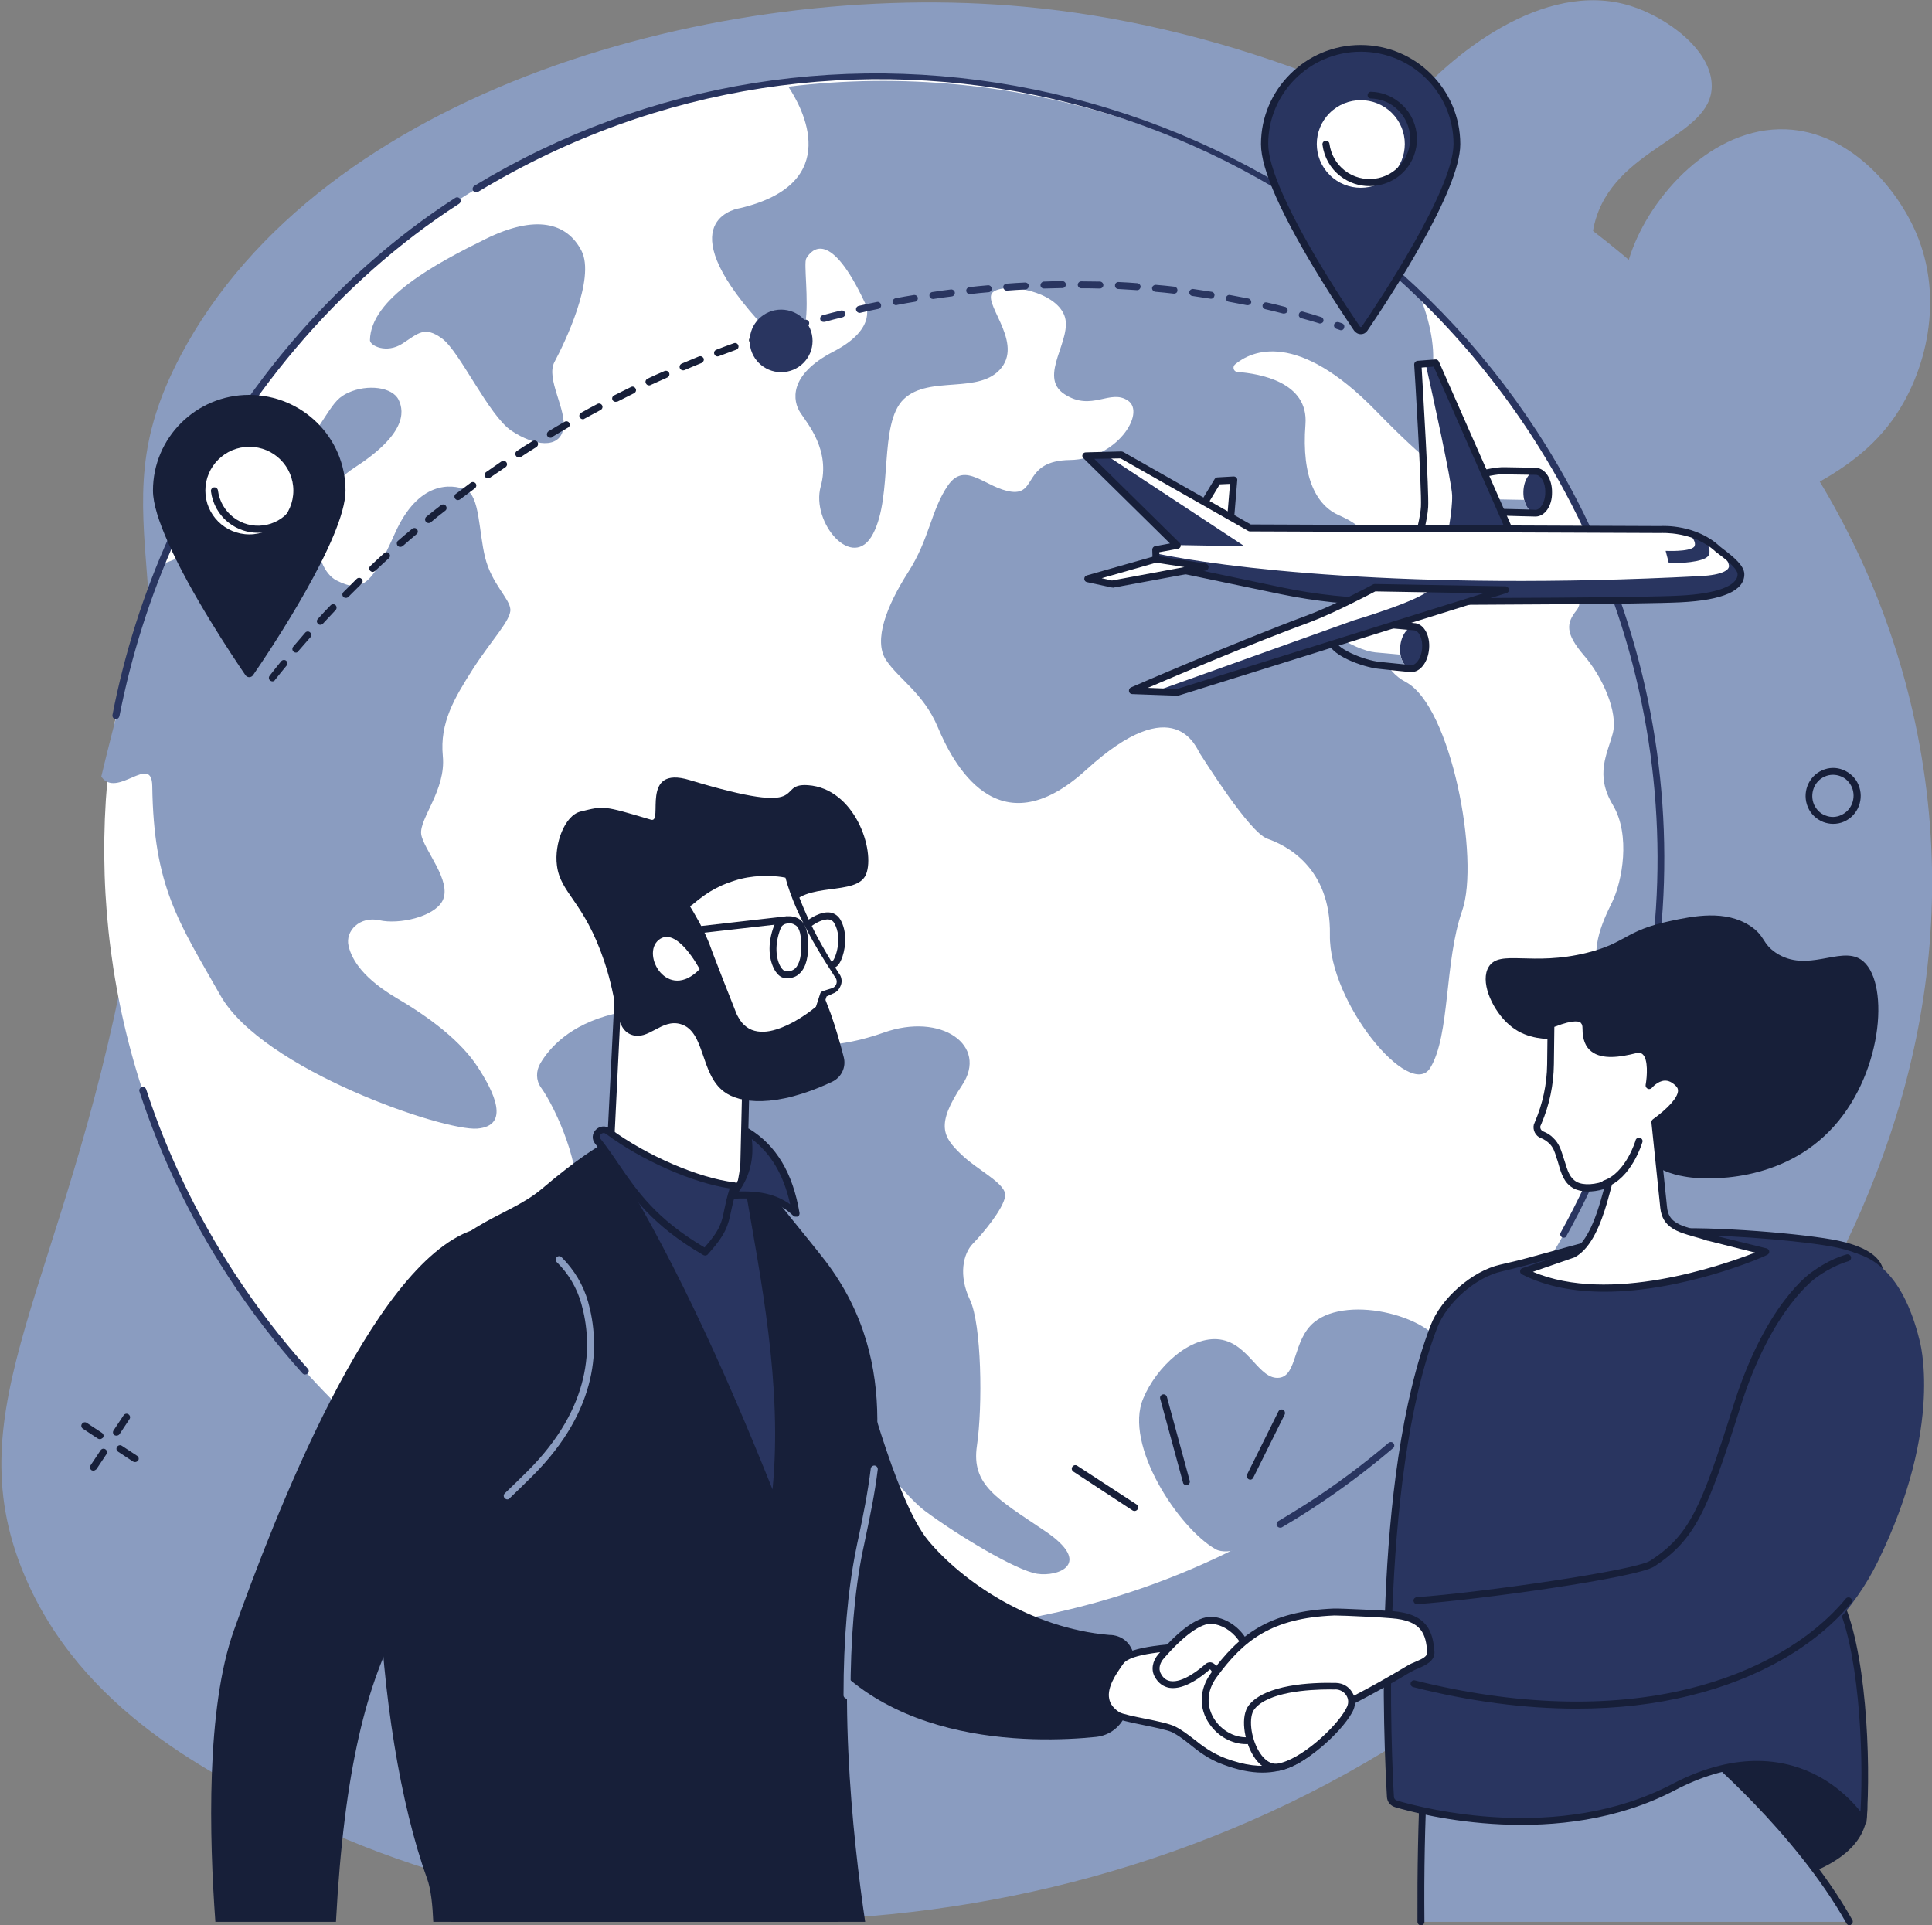 <svg width="292" height="291" viewBox="0 0 292 291" fill="none" xmlns="http://www.w3.org/2000/svg">
<rect x="0" y="0" width="292" height="291" fill="#808080" stroke="none"/>
<g clip-path="url(#clip0_313_6359)">
<path d="M3.588 237.83C12.209 258.601 32.267 268.408 45.111 274.713C95.713 299.477 172.602 296.605 227.919 251.526C240.869 240.983 304.667 185.711 289.782 110.824C276.586 44.589 210.5 6.13 154.831 1.016C108.733 -3.257 48.525 13.451 27.27 53.801C13.898 79.195 29.98 87.251 19.071 144.8C9.641 194.608 -6.934 212.436 3.588 237.83Z" fill="#8A9CC0"/>
<path d="M17.594 216.989C17.489 216.989 17.383 216.954 17.313 216.919C17.066 216.743 16.996 216.428 17.172 216.183L18.685 213.906C18.861 213.661 19.178 213.591 19.424 213.766C19.67 213.941 19.741 214.257 19.565 214.502L18.052 216.779C17.946 216.919 17.77 216.989 17.594 216.989Z" fill="#171F39"/>
<path d="M14.112 222.278C14.006 222.278 13.901 222.243 13.83 222.208C13.584 222.032 13.514 221.717 13.69 221.472L15.203 219.195C15.379 218.95 15.695 218.88 15.942 219.055C16.188 219.23 16.258 219.546 16.082 219.791L14.569 222.067C14.428 222.172 14.288 222.278 14.112 222.278Z" fill="#171F39"/>
<path d="M15.096 217.514C14.991 217.514 14.885 217.479 14.815 217.444L12.528 215.938C12.281 215.763 12.211 215.448 12.387 215.202C12.563 214.957 12.879 214.887 13.126 215.062L15.413 216.568C15.659 216.744 15.73 217.059 15.554 217.304C15.413 217.409 15.272 217.514 15.096 217.514Z" fill="#171F39"/>
<path d="M20.409 220.982C20.303 220.982 20.198 220.947 20.127 220.912L17.84 219.406C17.594 219.23 17.523 218.915 17.699 218.67C17.875 218.425 18.192 218.355 18.438 218.53L20.726 220.036C20.972 220.211 21.042 220.526 20.866 220.772C20.726 220.912 20.55 220.982 20.409 220.982Z" fill="#171F39"/>
<path d="M277.045 124.519C276.552 124.519 276.024 124.414 275.567 124.239C274.511 123.819 273.667 123.013 273.244 121.997C272.329 119.861 273.279 117.374 275.391 116.428C276.411 115.973 277.537 115.938 278.558 116.358C279.614 116.778 280.458 117.584 280.88 118.6C281.795 120.736 280.845 123.223 278.734 124.169C278.206 124.414 277.608 124.519 277.045 124.519ZM275.778 117.374C274.194 118.074 273.491 119.966 274.159 121.577C274.511 122.348 275.109 122.978 275.919 123.258C276.693 123.573 277.537 123.538 278.276 123.188C279.86 122.488 280.564 120.596 279.895 118.985C279.543 118.214 278.945 117.584 278.136 117.304C277.397 117.024 276.552 117.024 275.778 117.374Z" fill="#171F39"/>
<path d="M244.987 154.922C242.277 152.47 224.437 135.938 222.22 122.172C221.903 120.246 221.41 117.268 222.747 114.081C225.387 107.671 231.756 108.617 234.008 103.783C236.964 97.408 227.392 92.294 227.076 78.249C227.005 74.886 226.865 69.632 230.208 65.324C233.938 60.49 238.16 61.786 242.102 57.548C247.028 52.259 243.544 46.935 246.43 38.459C249.456 29.527 258.887 19.124 269.901 19.545C279.508 19.895 286.651 28.371 289.572 35.131C293.9 45.114 291.155 56.392 285.982 63.538C278.522 73.801 266.382 75.026 266.945 79.51C267.473 83.678 278.03 82.802 280.88 89.703C282.886 94.501 280.423 101.401 276.2 104.974C270.323 109.913 263.637 106.27 260.717 110.368C257.655 114.676 263.567 120.701 263.813 128.652C263.989 135.167 260.365 144.029 244.987 154.922Z" fill="#8A9CC0"/>
<path d="M243.439 152.961C243.192 152.961 242.981 152.82 242.911 152.575C239.462 139.265 238.653 125.255 240.518 110.964C242.031 99.545 245.198 87.881 250.019 76.323C258.218 56.673 268.388 43.958 268.493 43.853C268.669 43.643 269.021 43.608 269.232 43.783C269.444 43.958 269.479 44.308 269.303 44.519C269.197 44.659 259.098 57.268 250.969 76.778C243.474 94.782 236.154 122.488 243.896 152.33C243.967 152.61 243.791 152.891 243.509 152.961C243.544 152.961 243.509 152.961 243.439 152.961Z" fill="#8A9CC0"/>
<path d="M237.704 155.377C208.778 126.341 204.907 110.263 207.617 100.771C208.426 97.934 210.749 92.33 210.362 84.309C209.869 73.906 205.329 69.528 202.69 61.752C197.517 46.55 202.937 28.021 212.402 16.462C219.018 8.371 233.305 -3.187 246.395 0.876C251.92 2.592 258.747 7.566 258.711 13.03C258.676 20.876 243.826 22.242 240.976 33.871C239.428 40.21 243.369 41.611 241.645 48.301C238.97 58.88 227.921 60.316 228.202 67.006C228.449 73.451 238.97 73.766 240.519 81.577C242.278 90.508 230.349 96.393 232.918 104.659C234.466 109.598 239.006 108.512 241.398 114.011C244.319 120.701 239.181 125.92 237.281 138.215C236.296 145.045 237 150.929 237.704 155.377Z" fill="#8A9CC0"/>
<path d="M235.91 152.47C235.699 152.47 235.523 152.365 235.417 152.155C228.098 136.638 222.643 120.211 219.195 103.328C216.204 88.687 214.937 74.431 215.535 62.137C216.415 43.258 221.447 29.842 225.494 21.926C229.892 13.31 234.045 9.247 234.221 9.072C234.432 8.862 234.748 8.862 234.96 9.072C235.171 9.282 235.171 9.597 234.96 9.807C234.924 9.842 230.737 13.975 226.409 22.452C222.397 30.263 217.471 43.538 216.591 62.172C215.324 89.247 222.714 122.733 236.367 151.7C236.508 151.945 236.367 152.26 236.121 152.4C236.086 152.47 236.015 152.47 235.91 152.47Z" fill="#8A9CC0"/>
<path d="M197.721 227.766C252.109 192.647 267.401 119.988 231.875 65.477C196.35 10.967 123.46 -4.753 69.071 30.366C14.683 65.485 -0.609 138.145 34.916 192.655C70.442 247.165 143.332 262.885 197.721 227.766Z" fill="white"/>
<path d="M55.914 51.419C55.914 52.26 58.413 53.485 60.805 51.944C63.198 50.403 64.148 49.212 66.823 51.174C69.497 53.135 73.861 62.803 77.309 65.114C80.793 67.426 84.488 67.846 85.121 64.904C85.754 61.962 82.412 57.268 83.819 54.676C85.227 52.049 90.083 42.102 87.866 37.864C85.649 33.625 80.934 32.4 73.403 36.112C65.873 39.825 56.02 45.079 55.914 51.419Z" fill="#8A9CC0"/>
<path d="M81.674 160.701C80.971 161.892 81.006 163.293 81.745 164.344C84.103 167.602 88.114 176.849 86.882 181.437C85.299 187.287 90.683 192.506 92.231 194.992C95.398 200.071 97.369 201.963 104.97 200.492C112.535 199.02 114.999 197.619 118.553 202.138C122.107 206.656 134.881 224.73 139.807 228.373C144.698 232.015 153.566 237.374 156.768 237.865C159.935 238.355 165.284 236.359 157.965 231.42C150.645 226.481 146.775 224.45 147.654 218.495C148.534 212.541 148.358 200.141 146.599 196.464C144.839 192.786 145.543 189.493 147.056 187.952C148.569 186.411 151.596 182.768 151.912 180.842C152.229 178.915 147.795 176.954 145.191 174.397C142.552 171.84 141.391 170.019 145.402 164.029C149.414 158.039 142.306 152.961 133.543 156.078C124.781 159.16 117.638 158.39 116.054 154.011C114.471 149.633 108.7 153.941 103.985 154.432C99.234 154.922 97.51 152.05 92.654 153.276C86.108 154.887 83.047 158.39 81.674 160.701Z" fill="#8A9CC0"/>
<path d="M202.408 77.899C199.065 76.463 196.672 72.33 197.306 64.134C197.798 57.689 190.268 56.463 187.031 56.218C186.432 56.183 186.221 55.447 186.679 55.062C189.177 52.995 196.039 49.878 207.933 62.067C223.311 77.864 220.636 70.614 221.164 67.286C221.692 63.959 215.569 62.312 216.484 55.972C217.047 51.98 215.745 47.496 214.337 44.063C188.473 19.965 153.39 8.897 119.151 13.1C121.227 16.218 127.631 27.706 111.866 31.454C111.866 31.454 101.415 32.82 113.309 46.971C125.203 61.121 121.016 40.491 121.86 39.055C122.705 37.619 125.52 34.606 130.763 45.85C130.763 45.85 132.874 49.563 125.977 53.135C119.045 56.708 119.854 60.666 120.945 62.347C122.036 64.029 125.555 68.057 124.042 73.521C122.529 78.985 128.933 86.516 131.959 80.666C135.021 74.817 132.734 64.029 136.604 60.316C140.475 56.638 148.146 59.72 151.384 55.552C154.621 51.384 148.076 45.43 150.187 44.063C152.299 42.697 159.442 44.063 160.85 47.636C162.293 51.209 156.733 56.883 160.885 59.58C165.037 62.277 167.782 58.705 170.492 60.561C173.201 62.417 168.803 69.423 161.694 69.528C154.586 69.633 156.768 74.782 152.897 74.326C148.991 73.836 145.93 69.563 143.29 73.346C140.686 77.129 140.51 81.437 137.238 86.516C134 91.594 131.995 96.778 133.895 99.721C135.83 102.663 139.56 104.729 141.742 109.913C143.924 115.097 150.68 128.652 164.158 116.358C177.635 104.064 180.802 113.066 181.365 113.906C181.928 114.747 188.825 125.815 191.535 126.761C194.244 127.707 201.177 130.999 201.001 141.297C200.825 151.56 213.141 166.341 216.167 161.402C219.193 156.463 218.279 145.395 220.988 137.654C223.698 129.913 219.334 106.726 212.472 103.083C205.61 99.44 210.15 89.913 208.742 85.465C207.37 80.981 205.716 79.37 202.408 77.899Z" fill="#8A9CC0"/>
<path d="M15.307 117.374C17.664 120.806 22.943 113.766 23.013 118.81C23.224 134.011 26.954 139.265 33.324 150.474C39.693 161.682 67.105 170.999 72.137 170.579C77.169 170.159 74.671 165.045 72.172 161.227C69.709 157.444 65.135 153.906 60.067 150.929C55 147.952 53.17 145.15 52.678 142.943C52.15 140.701 54.402 138.425 57.358 139.09C60.278 139.756 65.557 138.6 66.859 136.183C68.442 133.206 63.973 128.407 63.657 126.06C63.375 123.678 67.422 119.37 66.929 114.291C66.437 109.212 68.689 105.5 71.469 101.121C74.249 96.778 77.275 93.696 77.134 92.085C77.028 90.473 74.319 88.232 73.334 84.309C72.348 80.386 72.524 74.886 70.378 74.011C68.231 73.135 63.234 72.645 59.68 80.631C56.126 88.617 54.578 89.598 50.883 87.741C47.153 85.885 45.816 75.657 53.522 70.718C61.229 65.745 61.193 62.347 60.243 60.42C59.293 58.494 55.563 58.039 52.678 59.335C49.792 60.631 50.249 62.312 41.839 73.415C36.244 80.841 28.432 83.748 24.491 85.289C21.711 91.874 16.925 110.543 15.307 117.374Z" fill="#8A9CC0"/>
<path d="M238.829 86.27C237.14 86.901 239.814 90.333 238.266 92.26C236.718 94.186 236.542 95.727 239.392 99.055C242.278 102.382 244.565 107.706 243.756 110.824C242.946 113.941 241.011 117.059 243.756 121.647C246.5 126.235 245.163 133.206 243.685 136.288C242.172 139.37 239.885 144.169 242.383 147.952C243.967 150.404 245.973 153.591 248.119 155.623C252.94 134.397 251.849 111.805 244.283 90.543C242.313 88.372 239.814 85.885 238.829 86.27Z" fill="#8A9CC0"/>
<path d="M236.33 187.077C236.259 187.077 236.154 187.042 236.083 187.007C235.837 186.867 235.731 186.551 235.872 186.306C256.88 148.443 255.191 102.243 231.438 65.78C196.566 12.225 126.645 -3.923 72.242 29.002C71.996 29.142 71.679 29.072 71.503 28.827C71.363 28.582 71.433 28.267 71.679 28.092C97.966 12.155 129.073 7.216 159.195 14.151C189.387 21.086 215.357 39.23 232.283 65.185C256.247 101.963 257.971 148.583 236.752 186.797C236.717 186.972 236.541 187.077 236.33 187.077Z" fill="#293560"/>
<path d="M26.074 81.717C26.003 81.717 25.933 81.717 25.863 81.682C25.581 81.577 25.476 81.261 25.581 80.981C35.082 59.895 50.425 41.752 68.793 29.913C69.04 29.738 69.356 29.808 69.532 30.053C69.708 30.298 69.638 30.613 69.392 30.788C51.199 42.522 35.997 60.491 26.567 81.402C26.461 81.612 26.285 81.717 26.074 81.717Z" fill="#293560"/>
<path d="M17.524 108.687C17.489 108.687 17.454 108.687 17.419 108.687C17.137 108.617 16.962 108.372 16.997 108.057C18.791 98.81 21.677 89.703 25.618 80.981C25.724 80.701 26.04 80.596 26.322 80.701C26.603 80.806 26.709 81.121 26.603 81.402C22.697 90.053 19.847 99.09 18.052 108.232C17.982 108.512 17.771 108.687 17.524 108.687Z" fill="#293560"/>
<path d="M183.722 234.152C178.127 230.965 169.822 218.39 172.778 211.385C174.749 206.622 179.887 201.823 184.391 202.453C188.825 203.084 190.267 208.618 193.364 208.233C196.109 207.883 195.37 202.488 198.642 199.826C203.78 195.623 217.011 198.916 218.7 204.555C219.263 206.446 219.58 209.459 217.574 211.735C210.22 220.107 201.563 228.058 191.71 232.506C189.599 233.452 185.622 235.203 183.722 234.152Z" fill="#8A9CC0"/>
<path d="M46.097 207.742C45.957 207.742 45.816 207.672 45.71 207.567C41.628 203.013 37.828 198.075 34.485 192.926C28.784 184.169 24.28 174.782 21.078 164.975C20.972 164.694 21.148 164.414 21.43 164.309C21.711 164.204 21.993 164.379 22.098 164.659C25.265 174.397 29.77 183.714 35.4 192.365C38.743 197.479 42.473 202.348 46.52 206.866C46.731 207.076 46.696 207.427 46.484 207.602C46.344 207.707 46.203 207.742 46.097 207.742Z" fill="#293560"/>
<path d="M193.471 230.895C193.295 230.895 193.119 230.789 193.013 230.649C192.872 230.404 192.943 230.089 193.189 229.914C194.597 229.073 196.039 228.197 197.412 227.322C201.775 224.52 205.963 221.402 209.869 218.075C210.08 217.9 210.432 217.9 210.608 218.145C210.784 218.355 210.784 218.705 210.537 218.88C206.596 222.243 202.373 225.395 197.975 228.233C196.567 229.143 195.16 230.019 193.717 230.859C193.647 230.859 193.576 230.895 193.471 230.895Z" fill="#293560"/>
<path d="M232.178 71.209C232.213 71.209 232.213 71.209 232.178 71.209C232.459 71.209 227.392 71.139 227.392 71.139C225.175 71.104 219.897 72.435 219.897 74.187C219.861 75.903 225.069 77.409 227.322 77.444C227.322 77.444 231.931 77.549 232.072 77.584C233.163 77.584 234.078 76.183 234.113 74.432C234.113 72.68 233.269 71.244 232.178 71.209Z" fill="white"/>
<path d="M230.243 74.361C230.208 76.113 231.053 77.549 232.108 77.549C233.164 77.549 234.044 76.148 234.079 74.396C234.114 72.645 233.27 71.209 232.214 71.209C231.158 71.209 230.278 72.61 230.243 74.361Z" fill="#293560"/>
<path d="M230.383 75.552L226.547 75.482C225.034 75.447 222.325 74.571 220.354 73.24C220.073 73.52 219.897 73.801 219.897 74.116C219.861 75.832 225.069 77.338 227.322 77.373L231.791 77.443C231.122 77.268 230.594 76.533 230.383 75.552Z" fill="#8A9CC0"/>
<path d="M232.073 78.074C231.932 78.074 227.498 77.969 227.287 77.934C225.316 77.899 219.334 76.498 219.369 74.151C219.369 73.135 220.495 72.225 222.642 71.489C224.225 70.964 226.196 70.579 227.392 70.614L231.439 70.684C231.686 70.684 231.897 70.684 232.073 70.719C232.108 70.719 232.143 70.719 232.178 70.719C233.551 70.789 234.606 72.435 234.571 74.431C234.606 76.463 233.48 78.074 232.073 78.074ZM227.322 71.664C226.196 71.664 224.437 72.015 222.994 72.505C221.234 73.1 220.425 73.801 220.425 74.186C220.425 75.307 224.824 76.883 227.322 76.918C228.906 76.953 231.967 77.023 232.073 77.058C232.776 77.058 233.551 75.973 233.551 74.431C233.586 72.855 232.847 71.804 232.143 71.769C232.143 71.769 232.143 71.769 232.108 71.769L227.392 71.699C227.392 71.664 227.357 71.664 227.322 71.664Z" fill="#171F39"/>
<path d="M229.01 81.998L217.046 54.852L214.336 55.063C214.336 55.063 215.498 74.117 215.357 76.569C215.181 79.056 213.879 83.154 213.879 83.154L229.01 81.998Z" fill="white"/>
<path d="M228.483 80.842L217.011 54.852L215.463 54.958C216.448 59.336 219.404 72.786 219.474 74.853C219.545 77.34 218.63 81.543 218.63 81.543L228.483 80.842Z" fill="#293560"/>
<path d="M213.844 83.714C213.668 83.714 213.527 83.644 213.421 83.504C213.316 83.364 213.281 83.189 213.316 83.013C213.316 82.978 214.618 78.95 214.759 76.569C214.899 74.152 213.773 55.307 213.738 55.097C213.738 54.817 213.949 54.572 214.231 54.537L216.94 54.327C217.152 54.292 217.363 54.432 217.468 54.642L229.433 81.787C229.503 81.927 229.503 82.138 229.397 82.278C229.292 82.418 229.151 82.523 228.975 82.523L213.844 83.679C213.879 83.714 213.879 83.714 213.844 83.714ZM214.864 55.553C215.04 58.67 215.99 74.327 215.85 76.638C215.744 78.53 214.97 81.297 214.583 82.593L228.201 81.542L216.694 55.413L214.864 55.553Z" fill="#171F39"/>
<path d="M209.516 91.105C204.202 91.105 198.853 90.544 193.645 89.459L174.573 85.466L174.502 82.909L177.564 82.348L163.699 68.688L169.505 68.548L188.93 79.966L251.004 79.861C251.039 79.861 256.669 79.546 260.188 83.329C260.61 83.574 263.496 85.396 263.285 86.832C262.968 89.143 259.906 90.404 253.96 90.72C248.364 91 223.767 91.105 209.621 91.14C209.621 91.105 209.551 91.105 209.516 91.105ZM174.925 85.185L193.716 89.143C198.888 90.229 204.202 90.79 209.516 90.79C209.551 90.79 209.621 90.79 209.656 90.79C223.802 90.755 248.4 90.685 253.995 90.369C262.51 89.914 262.862 87.567 262.968 86.797C263.109 85.781 260.892 84.17 260.012 83.644L259.977 83.609C256.564 79.931 251.074 80.247 251.039 80.247L188.859 80.352L169.47 68.933L164.579 69.038L178.338 82.558L174.925 83.189V85.185Z" fill="white"/>
<path d="M178.338 82.102L184.039 72.68L186.467 72.575L185.728 81.577L178.338 82.102Z" fill="white"/>
<path d="M178.337 82.628C178.161 82.628 177.986 82.523 177.88 82.382C177.774 82.207 177.774 81.997 177.88 81.822L183.581 72.4C183.686 72.26 183.827 72.155 184.003 72.155L186.431 72.015C186.572 72.015 186.748 72.05 186.853 72.19C186.959 72.295 187.029 72.435 186.994 72.61L186.255 81.612C186.22 81.857 186.044 82.067 185.762 82.102L178.373 82.663C178.373 82.628 178.337 82.628 178.337 82.628ZM184.355 73.206L179.323 81.507L185.235 81.087L185.903 73.135L184.355 73.206Z" fill="#171F39"/>
<path d="M213.809 94.747C214.091 94.782 209.059 94.327 209.059 94.327C206.842 94.117 201.493 95.062 201.352 96.779C201.212 98.495 206.279 100.386 208.496 100.597C208.496 100.597 213.106 101.052 213.211 101.087C214.302 101.192 215.323 99.861 215.463 98.11C215.639 96.323 214.865 94.852 213.809 94.747Z" fill="white"/>
<path d="M215.483 98.051C215.642 96.317 214.907 94.834 213.842 94.737C212.778 94.641 211.787 95.969 211.628 97.702C211.47 99.436 212.205 100.92 213.269 101.016C214.334 101.112 215.325 99.785 215.483 98.051Z" fill="#293560"/>
<path d="M211.663 98.95L207.863 98.599C206.349 98.459 203.71 97.374 201.88 95.902C201.564 96.147 201.388 96.428 201.352 96.743C201.212 98.459 206.279 100.351 208.496 100.561L212.93 100.981C212.296 100.701 211.839 99.93 211.663 98.95Z" fill="#8A9CC0"/>
<path d="M213.316 101.577C213.246 101.577 213.21 101.577 213.14 101.577C213.035 101.577 208.601 101.122 208.425 101.087C207.193 100.981 205.293 100.421 203.78 99.721C201.704 98.74 200.718 97.759 200.789 96.708C201 94.362 207.088 93.591 209.093 93.766L213.14 94.116C213.386 94.151 213.598 94.151 213.774 94.186C213.809 94.186 213.809 94.186 213.844 94.186H213.879C215.251 94.362 216.166 96.078 215.99 98.074C215.814 100.106 214.653 101.577 213.316 101.577ZM208.284 94.782C205.715 94.782 201.95 95.798 201.844 96.778C201.809 97.164 202.513 97.934 204.237 98.74C205.645 99.405 207.404 99.931 208.53 100.036C210.114 100.211 213.14 100.491 213.246 100.526C213.949 100.596 214.794 99.58 214.935 98.039C215.076 96.498 214.442 95.342 213.738 95.272C213.738 95.272 213.738 95.272 213.703 95.272C213.105 95.202 208.988 94.852 208.988 94.852C208.777 94.817 208.53 94.782 208.284 94.782Z" fill="#171F39"/>
<path d="M188.894 79.791L251.003 80.036C251.003 80.036 256.106 79.721 259.625 82.978C259.977 83.294 263.144 85.36 263.144 86.796C263.144 88.162 261.736 90.124 253.994 90.509C248.329 90.789 222.922 90.894 209.656 90.93C204.307 90.93 198.923 90.404 193.68 89.283L174.748 85.325L174.678 83.049L177.915 82.453L164.086 68.863L169.435 68.723L188.894 79.791Z" fill="white"/>
<path d="M167.183 68.793L164.121 68.863L178.021 82.383L188.085 82.558L167.183 68.793Z" fill="#293560"/>
<path d="M261.314 85.5C261.384 86.096 260.469 86.901 256.985 87.077C212.436 89.388 184.284 85.676 174.713 83.644L174.748 85.325L193.68 89.283C198.923 90.369 204.272 90.93 209.656 90.93C222.922 90.894 248.329 90.824 253.994 90.509C261.736 90.089 263.143 88.162 263.143 86.796C263.143 85.36 259.976 83.294 259.624 82.978C259.624 82.978 261.173 84.345 261.314 85.5Z" fill="#293560"/>
<path d="M257.478 81.543C256.845 81.227 255.895 80.807 255.261 80.597C256.07 81.472 256.387 82.243 256.035 82.663C255.296 83.434 251.742 83.259 251.742 83.259L252.235 85.15C255.402 85.115 258.111 84.73 258.323 83.749C258.534 82.909 258.111 82.208 257.478 81.543Z" fill="#293560"/>
<path d="M209.516 91.455C204.167 91.455 198.818 90.895 193.575 89.809L174.643 85.851C174.397 85.816 174.221 85.606 174.221 85.36L174.151 83.084C174.151 82.838 174.326 82.593 174.573 82.558L176.825 82.138L163.735 69.248C163.594 69.108 163.523 68.863 163.629 68.688C163.699 68.478 163.91 68.373 164.122 68.373L169.47 68.232C169.576 68.232 169.646 68.267 169.752 68.302L189.036 79.266L250.969 79.511C251.391 79.476 256.388 79.266 259.942 82.593C259.977 82.628 260.153 82.768 260.294 82.874C262.018 84.169 263.637 85.501 263.637 86.796C263.637 89.283 260.399 90.719 253.995 91.035C248.4 91.315 223.802 91.42 209.621 91.455C209.621 91.455 209.551 91.455 209.516 91.455ZM175.277 84.905L193.786 88.793C198.959 89.879 204.237 90.439 209.516 90.439C209.551 90.439 209.621 90.439 209.656 90.439C223.802 90.404 248.4 90.334 253.96 90.019C259.449 89.739 262.616 88.548 262.616 86.796C262.616 86.166 261.631 85.15 259.731 83.714C259.484 83.539 259.344 83.434 259.273 83.364C255.965 80.281 251.109 80.562 251.039 80.562C251.039 80.562 251.039 80.562 251.004 80.562L188.895 80.317C188.789 80.317 188.719 80.281 188.648 80.246L169.365 69.283L165.388 69.353L178.303 82.068C178.444 82.208 178.479 82.418 178.444 82.593C178.373 82.768 178.232 82.909 178.021 82.944L175.206 83.469L175.277 84.905Z" fill="#171F39"/>
<path d="M164.367 87.462L168.097 88.267L182.138 85.675L174.748 84.519L164.367 87.462Z" fill="white"/>
<path d="M168.098 88.793C168.063 88.793 168.027 88.793 167.992 88.793L164.297 87.987C164.051 87.952 163.875 87.742 163.875 87.497C163.875 87.251 164.016 87.041 164.262 86.971L174.608 84.029C174.678 83.994 174.748 83.994 174.819 84.029L182.209 85.185C182.455 85.22 182.666 85.43 182.666 85.71C182.666 85.956 182.49 86.201 182.244 86.236L168.203 88.828C168.133 88.793 168.098 88.793 168.098 88.793ZM166.514 87.392L168.063 87.742L179.006 85.71L174.748 85.045L166.514 87.392Z" fill="#171F39"/>
<path d="M227.498 89.143L177.952 104.625L171.09 104.275C171.09 104.275 194.772 94.888 197.834 93.451C202.303 91.385 207.722 88.793 207.722 88.793L227.498 89.143Z" fill="white"/>
<path d="M204.59 93.766L174.926 104.38L178.128 104.59L227.498 89.178L216.168 89.003C215.006 90.684 204.59 93.766 204.59 93.766Z" fill="#293560"/>
<path d="M177.951 105.15C177.916 105.15 177.916 105.15 177.951 105.15L171.124 104.905C170.878 104.905 170.667 104.73 170.632 104.485C170.596 104.24 170.702 103.994 170.948 103.889C171.089 103.819 186.608 97.094 197.692 92.961C201.563 91.525 207.475 88.373 207.51 88.338C207.58 88.303 207.686 88.268 207.756 88.268L227.533 88.618C227.779 88.618 228.025 88.828 228.06 89.073C228.096 89.318 227.955 89.564 227.709 89.634L178.162 105.115C178.057 105.15 177.986 105.15 177.951 105.15ZM173.482 103.959L177.881 104.135L224.225 89.669L207.862 89.388C206.982 89.844 201.668 92.646 198.044 94.012C189.423 97.164 178.127 101.963 173.482 103.959Z" fill="#171F39"/>
<path d="M52.221 74.151C52.221 81.192 40.96 98.11 38.251 102.033C37.969 102.453 37.371 102.453 37.089 102.033C35.154 99.195 28.82 89.738 25.406 81.997C24.034 78.915 23.119 76.148 23.119 74.151C23.119 66.165 29.629 59.685 37.652 59.685C45.711 59.685 52.221 66.165 52.221 74.151Z" fill="#171F39"/>
<path d="M37.688 80.771C41.361 80.771 44.339 77.807 44.339 74.151C44.339 70.495 41.361 67.531 37.688 67.531C34.015 67.531 31.037 70.495 31.037 74.151C31.037 77.807 34.015 80.771 37.688 80.771Z" fill="white"/>
<path d="M38.989 80.527C37.441 80.527 35.892 80.036 34.59 79.021C33.077 77.865 32.127 76.148 31.881 74.257C31.846 73.977 32.057 73.697 32.338 73.662C32.62 73.626 32.901 73.837 32.937 74.117C33.148 75.728 33.957 77.164 35.259 78.18C37.933 80.246 41.769 79.756 43.845 77.094C45.921 74.432 45.429 70.614 42.754 68.548C41.734 67.742 40.502 67.322 39.2 67.287C38.919 67.287 38.672 67.041 38.708 66.761C38.708 66.481 38.954 66.236 39.235 66.271C40.748 66.306 42.191 66.831 43.388 67.777C46.52 70.194 47.083 74.677 44.654 77.795C43.247 79.581 41.136 80.527 38.989 80.527Z" fill="#171F39"/>
<path d="M220.213 21.752C220.213 28.792 208.952 45.71 206.243 49.633C205.961 50.053 205.363 50.053 205.081 49.633C203.146 46.796 196.812 37.339 193.399 29.598C192.026 26.516 191.111 23.749 191.111 21.752C191.111 13.766 197.621 7.286 205.644 7.286C213.703 7.286 220.213 13.766 220.213 21.752Z" fill="#293560"/>
<path d="M205.68 50.509C205.258 50.509 204.906 50.299 204.66 49.983C202.795 47.217 196.39 37.654 192.906 29.878C191.358 26.411 190.584 23.714 190.584 21.787C190.584 13.521 197.34 6.796 205.645 6.796C213.95 6.796 220.706 13.521 220.706 21.787C220.706 28.863 209.938 45.15 206.665 49.983C206.454 50.299 206.102 50.509 205.68 50.509ZM205.68 7.812C197.939 7.812 191.675 14.081 191.675 21.752C191.675 23.503 192.414 26.061 193.892 29.388C197.305 37.094 203.674 46.621 205.539 49.353C205.575 49.423 205.645 49.423 205.68 49.423C205.715 49.423 205.786 49.423 205.821 49.353C208.143 45.956 219.685 28.687 219.685 21.752C219.685 14.081 213.422 7.812 205.68 7.812Z" fill="#171F39"/>
<path d="M210.372 26.441C212.969 23.855 212.969 19.664 210.372 17.079C207.775 14.493 203.564 14.493 200.966 17.079C198.369 19.664 198.369 23.855 200.966 26.441C203.564 29.026 207.775 29.026 210.372 26.441Z" fill="white"/>
<path d="M206.983 28.127C205.435 28.127 203.887 27.637 202.585 26.621C201.071 25.465 200.121 23.749 199.875 21.858C199.84 21.577 200.051 21.297 200.332 21.262C200.614 21.227 200.895 21.437 200.931 21.717C201.142 23.329 201.951 24.765 203.253 25.78C205.927 27.847 209.763 27.357 211.839 24.695C213.915 22.033 213.423 18.215 210.748 16.148C209.728 15.343 208.496 14.922 207.194 14.887C206.913 14.887 206.666 14.642 206.702 14.362C206.702 14.082 206.983 13.836 207.229 13.871C208.743 13.906 210.185 14.432 211.382 15.378C214.514 17.794 215.077 22.278 212.649 25.395C211.241 27.182 209.13 28.127 206.983 28.127Z" fill="#171F39"/>
<path d="M119.046 50.194C118.835 50.194 118.623 50.054 118.553 49.809C118.483 49.529 118.623 49.248 118.905 49.143C119.82 48.863 120.7 48.583 121.615 48.338C121.896 48.268 122.178 48.408 122.283 48.688C122.354 48.968 122.213 49.248 121.931 49.353C121.052 49.599 120.137 49.879 119.257 50.159C119.151 50.194 119.116 50.194 119.046 50.194ZM202.69 49.914C202.62 49.914 202.585 49.914 202.515 49.879L201.987 49.704C201.705 49.599 201.564 49.319 201.635 49.038C201.74 48.758 202.022 48.618 202.303 48.688L202.831 48.863C203.113 48.968 203.254 49.248 203.148 49.529C203.113 49.774 202.902 49.914 202.69 49.914ZM199.488 48.898C199.453 48.898 199.383 48.898 199.348 48.863C198.468 48.583 197.553 48.338 196.673 48.093C196.392 48.023 196.216 47.707 196.321 47.462C196.392 47.182 196.673 47.007 196.955 47.112C197.87 47.357 198.784 47.637 199.664 47.917C199.946 47.987 200.086 48.303 200.016 48.583C199.946 48.758 199.735 48.898 199.488 48.898ZM124.465 48.653C124.219 48.653 124.007 48.513 123.972 48.268C123.902 47.987 124.078 47.707 124.359 47.637C125.274 47.392 126.189 47.147 127.104 46.937C127.386 46.867 127.667 47.042 127.737 47.322C127.808 47.602 127.632 47.882 127.35 47.952C126.435 48.163 125.521 48.408 124.641 48.653C124.57 48.653 124.5 48.653 124.465 48.653ZM194.069 47.392C194.034 47.392 193.999 47.392 193.928 47.392C193.013 47.147 192.099 46.937 191.219 46.727C190.937 46.656 190.761 46.376 190.832 46.096C190.902 45.816 191.184 45.641 191.465 45.711C192.38 45.921 193.295 46.131 194.21 46.376C194.491 46.446 194.667 46.727 194.597 47.007C194.527 47.252 194.315 47.392 194.069 47.392ZM129.919 47.287C129.673 47.287 129.462 47.112 129.391 46.867C129.321 46.586 129.497 46.306 129.778 46.236C130.693 46.026 131.608 45.816 132.523 45.641C132.805 45.571 133.086 45.746 133.157 46.061C133.227 46.341 133.051 46.621 132.734 46.691C131.819 46.867 130.905 47.077 129.99 47.287C130.025 47.287 129.954 47.287 129.919 47.287ZM188.58 46.131C188.544 46.131 188.509 46.131 188.474 46.131C187.559 45.956 186.644 45.781 185.729 45.606C185.448 45.571 185.237 45.29 185.307 45.01C185.342 44.73 185.624 44.52 185.905 44.59C186.82 44.765 187.77 44.94 188.685 45.115C188.967 45.185 189.143 45.465 189.107 45.746C189.037 45.956 188.826 46.131 188.58 46.131ZM135.444 46.131C135.198 46.131 134.986 45.956 134.916 45.711C134.846 45.431 135.057 45.15 135.338 45.08C136.253 44.905 137.203 44.73 138.118 44.59C138.4 44.555 138.681 44.73 138.717 45.01C138.752 45.29 138.576 45.571 138.294 45.606C137.379 45.746 136.464 45.921 135.549 46.096C135.514 46.131 135.479 46.131 135.444 46.131ZM141.004 45.185C140.757 45.185 140.511 45.01 140.476 44.73C140.441 44.45 140.617 44.17 140.933 44.135C141.848 43.994 142.798 43.854 143.713 43.749C143.995 43.714 144.276 43.924 144.312 44.205C144.347 44.485 144.136 44.765 143.854 44.8C142.939 44.905 141.989 45.045 141.074 45.185C141.039 45.185 141.004 45.185 141.004 45.185ZM183.055 45.15C183.02 45.15 182.985 45.15 182.985 45.15C182.07 45.01 181.119 44.87 180.205 44.73C179.923 44.695 179.712 44.415 179.747 44.135C179.782 43.854 180.064 43.644 180.345 43.679C181.26 43.819 182.21 43.959 183.125 44.099C183.407 44.135 183.618 44.415 183.548 44.695C183.512 44.94 183.301 45.15 183.055 45.15ZM146.564 44.45C146.282 44.45 146.071 44.24 146.036 43.994C146.001 43.714 146.212 43.434 146.493 43.399C147.443 43.294 148.358 43.189 149.308 43.119C149.59 43.084 149.871 43.294 149.871 43.609C149.907 43.889 149.696 44.17 149.379 44.17C148.464 44.24 147.514 44.345 146.599 44.45C146.599 44.45 146.599 44.45 146.564 44.45ZM177.46 44.38C177.425 44.38 177.425 44.38 177.389 44.38C176.475 44.275 175.524 44.17 174.609 44.099C174.328 44.065 174.117 43.819 174.117 43.539C174.152 43.259 174.398 43.049 174.68 43.049C175.63 43.119 176.545 43.224 177.495 43.329C177.777 43.364 177.988 43.609 177.952 43.924C177.952 44.17 177.741 44.38 177.46 44.38ZM152.159 43.924C151.877 43.924 151.666 43.714 151.631 43.434C151.596 43.154 151.842 42.909 152.124 42.874C153.074 42.803 154.024 42.733 154.939 42.698C155.22 42.698 155.467 42.909 155.502 43.189C155.502 43.469 155.291 43.714 155.009 43.749C154.094 43.784 153.144 43.854 152.194 43.924C152.194 43.924 152.194 43.924 152.159 43.924ZM171.865 43.854H171.83C170.915 43.784 169.965 43.749 169.014 43.679C168.733 43.679 168.487 43.434 168.522 43.119C168.522 42.839 168.768 42.593 169.085 42.628C170.035 42.663 170.985 42.733 171.9 42.803C172.181 42.839 172.393 43.084 172.393 43.364C172.357 43.644 172.146 43.854 171.865 43.854ZM157.789 43.609C157.508 43.609 157.261 43.399 157.261 43.119C157.261 42.839 157.472 42.593 157.754 42.558C158.704 42.523 159.654 42.488 160.569 42.488C160.851 42.488 161.097 42.733 161.097 43.014C161.097 43.294 160.851 43.539 160.569 43.539C159.689 43.574 158.739 43.574 157.789 43.609C157.824 43.609 157.789 43.609 157.789 43.609ZM166.234 43.609C165.284 43.574 164.334 43.574 163.419 43.574C163.138 43.574 162.891 43.329 162.891 43.049C162.891 42.769 163.138 42.523 163.419 42.523C164.369 42.523 165.32 42.558 166.234 42.558C166.516 42.558 166.762 42.803 166.762 43.084C166.762 43.364 166.516 43.609 166.234 43.609Z" fill="#293560"/>
<path d="M41.171 102.978C41.065 102.978 40.96 102.943 40.854 102.873C40.608 102.698 40.573 102.348 40.749 102.138C41.312 101.402 41.91 100.666 42.508 99.931C42.684 99.721 43.036 99.686 43.247 99.861C43.458 100.036 43.493 100.386 43.317 100.596C42.719 101.297 42.156 102.032 41.558 102.768C41.488 102.908 41.347 102.978 41.171 102.978ZM44.725 98.635C44.619 98.635 44.479 98.6 44.373 98.495C44.162 98.32 44.127 97.969 44.303 97.759C44.901 97.059 45.534 96.323 46.133 95.623C46.309 95.412 46.66 95.377 46.872 95.588C47.083 95.763 47.118 96.113 46.907 96.323C46.309 97.024 45.675 97.724 45.077 98.425C45.007 98.565 44.866 98.635 44.725 98.635ZM48.42 94.432C48.279 94.432 48.174 94.397 48.068 94.292C47.857 94.081 47.822 93.766 48.033 93.556C48.666 92.856 49.3 92.155 49.968 91.49C50.179 91.279 50.496 91.279 50.707 91.454C50.918 91.665 50.918 91.98 50.742 92.19C50.109 92.856 49.476 93.556 48.842 94.222C48.737 94.362 48.561 94.432 48.42 94.432ZM52.291 90.369C52.15 90.369 52.009 90.334 51.904 90.228C51.693 90.018 51.693 89.703 51.904 89.493C52.572 88.828 53.241 88.162 53.909 87.496C54.12 87.286 54.437 87.286 54.648 87.496C54.859 87.707 54.859 88.022 54.648 88.232C53.98 88.897 53.311 89.563 52.678 90.194C52.572 90.299 52.431 90.369 52.291 90.369ZM56.337 86.446C56.197 86.446 56.056 86.376 55.95 86.27C55.739 86.06 55.774 85.71 55.986 85.535C56.654 84.904 57.358 84.239 58.062 83.609C58.273 83.398 58.625 83.433 58.801 83.644C59.012 83.854 58.977 84.204 58.766 84.379C58.062 85.01 57.393 85.64 56.724 86.27C56.584 86.376 56.443 86.446 56.337 86.446ZM60.49 82.663C60.349 82.663 60.208 82.593 60.103 82.488C59.927 82.278 59.927 81.927 60.138 81.752C60.842 81.157 61.545 80.526 62.284 79.931C62.496 79.756 62.847 79.756 63.023 80.001C63.199 80.211 63.199 80.561 62.953 80.736C62.249 81.332 61.51 81.962 60.842 82.558C60.736 82.628 60.595 82.663 60.49 82.663ZM64.783 79.055C64.642 79.055 64.466 78.985 64.361 78.845C64.185 78.635 64.22 78.284 64.431 78.109C65.17 77.514 65.909 76.918 66.648 76.358C66.894 76.183 67.211 76.218 67.387 76.463C67.563 76.708 67.528 77.023 67.281 77.199C66.542 77.759 65.803 78.355 65.1 78.95C65.029 79.02 64.924 79.055 64.783 79.055ZM69.217 75.588C69.041 75.588 68.9 75.517 68.794 75.377C68.618 75.132 68.654 74.817 68.9 74.642C69.639 74.081 70.413 73.521 71.152 72.96C71.398 72.785 71.715 72.855 71.891 73.066C72.067 73.311 71.997 73.626 71.785 73.801C71.046 74.362 70.272 74.922 69.533 75.482C69.428 75.552 69.322 75.588 69.217 75.588ZM73.756 72.295C73.58 72.295 73.439 72.225 73.334 72.085C73.158 71.84 73.228 71.524 73.475 71.349C74.249 70.824 75.023 70.263 75.797 69.738C76.043 69.563 76.36 69.633 76.536 69.878C76.712 70.123 76.642 70.439 76.395 70.614C75.621 71.139 74.847 71.665 74.073 72.19C73.967 72.26 73.862 72.295 73.756 72.295ZM78.436 69.143C78.26 69.143 78.084 69.073 77.979 68.897C77.803 68.652 77.873 68.337 78.12 68.162C78.894 67.636 79.703 67.146 80.512 66.656C80.759 66.516 81.076 66.586 81.251 66.831C81.392 67.076 81.322 67.391 81.076 67.566C80.301 68.057 79.492 68.547 78.718 69.073C78.612 69.143 78.542 69.143 78.436 69.143ZM83.187 66.165C83.011 66.165 82.835 66.06 82.729 65.92C82.589 65.675 82.659 65.36 82.905 65.185C83.715 64.694 84.524 64.204 85.333 63.748C85.58 63.608 85.896 63.678 86.037 63.924C86.178 64.169 86.108 64.484 85.861 64.624C85.052 65.079 84.243 65.57 83.433 66.06C83.398 66.165 83.292 66.165 83.187 66.165ZM88.078 63.363C87.902 63.363 87.726 63.258 87.621 63.083C87.48 62.838 87.585 62.523 87.832 62.383C88.641 61.927 89.486 61.472 90.295 61.051C90.541 60.911 90.858 61.016 90.999 61.262C91.14 61.507 91.034 61.822 90.788 61.962C89.978 62.417 89.134 62.838 88.324 63.293C88.254 63.363 88.148 63.363 88.078 63.363ZM93.04 60.736C92.864 60.736 92.653 60.631 92.582 60.456C92.442 60.211 92.547 59.896 92.829 59.755C93.673 59.335 94.518 58.915 95.362 58.495C95.609 58.354 95.925 58.459 96.066 58.74C96.207 58.985 96.101 59.3 95.82 59.44C94.975 59.861 94.131 60.281 93.321 60.701C93.216 60.701 93.11 60.736 93.04 60.736ZM98.107 58.249C97.896 58.249 97.72 58.144 97.614 57.934C97.474 57.654 97.614 57.374 97.861 57.234C98.705 56.848 99.585 56.428 100.43 56.078C100.711 55.973 100.993 56.078 101.133 56.358C101.239 56.638 101.133 56.918 100.852 57.058C100.007 57.444 99.127 57.829 98.283 58.214C98.248 58.249 98.177 58.249 98.107 58.249ZM103.245 55.973C103.034 55.973 102.858 55.867 102.752 55.657C102.646 55.377 102.752 55.097 103.034 54.957C103.913 54.607 104.758 54.221 105.638 53.871C105.919 53.766 106.201 53.906 106.341 54.151C106.447 54.431 106.306 54.712 106.06 54.852C105.215 55.202 104.336 55.552 103.456 55.938C103.385 55.973 103.315 55.973 103.245 55.973ZM108.453 53.871C108.242 53.871 108.03 53.731 107.96 53.521C107.854 53.241 107.995 52.96 108.277 52.855C109.156 52.505 110.036 52.19 110.916 51.874C111.197 51.77 111.479 51.91 111.584 52.19C111.69 52.47 111.549 52.75 111.268 52.855C110.388 53.17 109.508 53.521 108.629 53.836C108.593 53.836 108.523 53.871 108.453 53.871ZM113.731 51.945C113.52 51.945 113.309 51.804 113.238 51.594C113.133 51.314 113.274 51.034 113.555 50.929C114.435 50.614 115.35 50.333 116.229 50.018C116.511 49.913 116.793 50.088 116.898 50.368C117.004 50.649 116.828 50.929 116.546 51.034C115.666 51.314 114.752 51.629 113.872 51.91C113.837 51.91 113.801 51.945 113.731 51.945Z" fill="#171F39"/>
<path d="M118.059 56.253C120.683 56.253 122.81 54.136 122.81 51.525C122.81 48.913 120.683 46.796 118.059 46.796C115.435 46.796 113.309 48.913 113.309 51.525C113.309 54.136 115.435 56.253 118.059 56.253Z" fill="#293560"/>
<path d="M126.611 290.475C125.802 285.326 125.274 281.403 125.274 281.403L68.162 290.23C68.162 290.23 68.162 290.3 68.127 290.475H126.611Z" fill="#171F39"/>
<path d="M92.124 175.554L93.461 148.898L112.815 158.951L112.428 175.799C112.252 179.547 109.331 188.829 109.331 188.829C105.32 191.701 99.443 183.89 95.432 181.053L94.517 180.387C92.898 179.266 92.018 177.445 92.124 175.554Z" fill="white"/>
<path d="M107.36 189.984C104.545 189.984 101.413 187.077 98.563 184.45C97.296 183.294 96.135 182.209 95.079 181.473L94.165 180.808C92.44 179.582 91.49 177.62 91.631 175.519L92.968 148.863C92.968 148.688 93.074 148.513 93.25 148.443C93.39 148.338 93.602 148.338 93.742 148.443L113.096 158.496C113.272 158.601 113.378 158.776 113.378 158.986L112.991 175.834C112.815 179.617 109.964 188.618 109.859 189.004C109.824 189.109 109.753 189.214 109.648 189.284C108.909 189.739 108.135 189.984 107.36 189.984ZM93.953 149.739L92.687 175.589C92.581 177.305 93.39 178.951 94.798 179.967L95.713 180.632C96.804 181.403 98.035 182.524 99.302 183.715C102.575 186.727 106.27 190.16 108.874 188.513C109.261 187.217 111.724 179.161 111.9 175.799L112.287 159.301L93.953 149.739Z" fill="#171F39"/>
<path d="M122.106 118.671C116.898 118.32 123.372 123.679 104.23 117.9C96.594 115.588 100.359 124.485 98.388 123.89C91.069 121.718 91.315 121.788 87.726 122.664C85.333 123.259 83.749 127.567 84.172 130.79C84.7 135.063 88.254 136.184 91.315 145.256C93.462 151.595 92.863 155.448 95.432 156.394C98.001 157.34 99.972 153.942 102.857 154.783C106.622 155.869 105.778 162.314 109.438 165.011C111.725 166.727 117.109 167.568 125.765 163.504C127.173 162.839 127.912 161.298 127.525 159.792C127.032 157.865 126.364 155.483 125.554 153.207C121.648 142.489 117.813 140.002 119.255 137.27C121.437 133.066 129.531 135.588 130.903 132.121C132.31 128.548 129.214 119.161 122.106 118.671Z" fill="#171F39"/>
<path d="M103.771 136.849L105.214 139.616C105.883 140.912 106.481 142.278 107.009 143.644C107.959 146.236 109.718 150.615 110.704 153.101C113.836 161.052 123.794 152.471 123.794 152.471L124.498 150.299L125.835 149.774C126.081 149.669 126.328 149.529 126.504 149.319C126.926 148.793 126.961 148.058 126.574 147.532C124.639 144.625 120.557 138.075 119.149 132.226C119.149 132.191 110.704 129.949 103.771 136.849Z" fill="white"/>
<path d="M104.265 136.954C104.617 137.515 104.933 138.04 105.215 138.565C105.355 138.846 105.531 139.091 105.672 139.371C105.848 139.686 105.989 140.001 106.165 140.317C106.482 140.947 106.763 141.578 107.045 142.243C107.326 142.909 107.537 143.574 107.784 144.205C108.769 146.797 109.789 149.354 110.81 151.945L111.197 152.926C111.302 153.241 111.443 153.522 111.619 153.802C111.936 154.362 112.323 154.853 112.816 155.203C113.766 155.939 115.103 156.079 116.37 155.833C117.637 155.588 118.903 155.028 120.065 154.397C121.226 153.732 122.387 152.961 123.408 152.086L123.267 152.331L123.971 150.159C124.006 150.019 124.147 149.879 124.287 149.844C124.71 149.669 125.132 149.564 125.554 149.424C125.941 149.319 126.187 149.178 126.363 148.828C126.504 148.513 126.504 148.163 126.328 147.847C126.328 147.812 126.293 147.777 126.258 147.742L126.152 147.602L125.976 147.322L125.624 146.762C124.639 145.255 123.724 143.749 122.845 142.208C121.12 139.091 119.537 135.868 118.622 132.331L119.009 132.716C118.411 132.576 117.707 132.471 117.038 132.436C116.37 132.401 115.701 132.366 114.997 132.401C113.66 132.471 112.288 132.681 111.021 133.101C109.719 133.487 108.487 134.047 107.326 134.747C106.763 135.098 106.2 135.483 105.672 135.903C105.391 136.114 105.144 136.324 104.898 136.534L104.792 136.604L104.722 136.674C104.687 136.709 104.652 136.744 104.581 136.779C104.511 136.849 104.405 136.884 104.265 136.954ZM103.244 136.779C103.385 136.604 103.526 136.394 103.702 136.219C103.772 136.114 103.878 136.043 103.948 135.938L104.089 135.833L104.194 135.728C104.476 135.483 104.722 135.238 105.004 135.028C105.567 134.572 106.165 134.187 106.763 133.767C107.995 133.031 109.332 132.436 110.704 132.015C112.077 131.595 113.519 131.35 114.962 131.28C115.666 131.245 116.405 131.245 117.109 131.315C117.848 131.385 118.516 131.455 119.29 131.63C119.466 131.665 119.607 131.84 119.677 132.015C120.065 133.697 120.663 135.343 121.331 136.954C122 138.565 122.774 140.177 123.583 141.718C124.428 143.259 125.308 144.8 126.258 146.271L126.61 146.832L126.786 147.112L126.891 147.252C126.926 147.322 126.962 147.357 126.997 147.427C127.243 147.917 127.278 148.513 127.032 149.038C126.926 149.283 126.786 149.529 126.575 149.739C126.363 149.949 126.117 150.089 125.906 150.159C125.519 150.334 125.097 150.544 124.674 150.72L124.991 150.404L124.287 152.576C124.252 152.681 124.217 152.751 124.147 152.821C123.02 153.732 121.894 154.537 120.628 155.273C119.396 155.974 118.059 156.569 116.581 156.849C115.842 156.989 115.068 157.059 114.329 156.919C113.555 156.814 112.78 156.499 112.147 156.044C111.514 155.588 111.021 154.958 110.669 154.292C110.493 153.977 110.317 153.627 110.176 153.276L109.789 152.366C108.769 149.774 107.713 147.217 106.763 144.59C106.517 143.924 106.306 143.294 106.024 142.663C105.778 142.033 105.496 141.403 105.215 140.807C105.074 140.492 104.898 140.212 104.757 139.896L104.229 138.881C103.878 138.145 103.561 137.48 103.244 136.779Z" fill="#171F39"/>
<path d="M105.744 146.481C105.744 146.481 102.26 139.826 99.55 142.068C96.841 144.275 100.888 151.49 105.744 146.481Z" fill="white"/>
<path d="M118.974 147.848C118.833 147.848 118.727 147.848 118.587 147.813C118.059 147.778 117.531 147.357 117.109 146.657C116.299 145.291 115.842 142.804 117.038 139.791C117.249 139.301 117.672 138.881 118.235 138.671C118.938 138.39 119.748 138.425 120.487 138.741C121.507 139.196 122.035 140.317 122.141 142.173C122.246 144.555 121.824 146.201 120.909 147.077C120.416 147.602 119.748 147.848 118.974 147.848ZM119.29 139.546C119.079 139.546 118.868 139.581 118.657 139.651C118.375 139.756 118.129 139.967 118.024 140.212C116.968 142.839 117.32 145.01 117.988 146.131C118.27 146.587 118.551 146.762 118.657 146.797C119.29 146.867 119.783 146.727 120.17 146.376C120.874 145.711 121.191 144.31 121.085 142.278C120.979 140.142 120.311 139.861 120.065 139.756C119.818 139.581 119.537 139.546 119.29 139.546Z" fill="#171F39"/>
<path d="M102.612 141.402C102.33 141.402 102.119 141.192 102.084 140.947C102.049 140.667 102.26 140.387 102.541 140.352L118.799 138.495C119.08 138.46 119.362 138.67 119.397 138.951C119.432 139.231 119.221 139.511 118.94 139.546L102.682 141.402C102.647 141.402 102.612 141.402 102.612 141.402Z" fill="#171F39"/>
<path d="M126.083 146.236C125.871 146.236 125.695 146.131 125.59 145.921C125.484 145.676 125.59 145.361 125.836 145.256C126.258 144.905 127.385 141.823 126.118 139.581C125.942 139.231 125.695 139.056 125.344 138.986C124.429 138.811 123.127 139.616 122.704 139.932C122.458 140.107 122.141 140.072 121.965 139.827C121.789 139.581 121.825 139.266 122.071 139.091C122.282 138.951 124.042 137.655 125.555 137.935C126.188 138.075 126.681 138.426 127.033 139.021C128.018 140.772 127.842 143.014 127.349 144.52C127.173 145.046 126.822 145.921 126.294 146.166C126.223 146.236 126.153 146.236 126.083 146.236Z" fill="#171F39"/>
<path d="M129.848 205.186C129.848 205.186 135.197 226.797 140.335 232.892C145.437 238.986 155.677 246.096 167.677 247.112C167.677 247.112 174.468 246.692 170.21 258.916C169.507 260.913 167.747 262.314 165.636 262.524C156.416 263.47 130.658 264.135 120.699 244.03C108.383 219.406 129.848 205.186 129.848 205.186Z" fill="#171F39"/>
<path d="M65.486 290.476H130.762C128.932 278.146 126.117 253.067 129.847 234.468C131.994 223.855 136.744 206.307 124.745 190.58C122 187.007 116.581 180.703 114.153 176.92L111.197 179.862C110.599 180.002 110.001 184.555 109.297 184.661C102.083 185.922 100.042 182.629 95.01 177.34L90.611 173.172C90.611 173.172 87.48 174.923 81.849 179.722C76.184 184.485 67.598 184.766 62.601 196.605C53.909 217.2 56.443 261.474 64.536 283.891C65.134 285.502 65.381 287.989 65.486 290.476Z" fill="#171F39"/>
<path d="M128.018 256.744C127.737 256.744 127.49 256.499 127.49 256.219C127.49 247.813 128.124 240.457 129.355 234.327C129.496 233.627 129.637 232.891 129.813 232.121C130.446 229.108 131.15 225.676 131.607 221.963C131.643 221.683 131.924 221.473 132.206 221.508C132.487 221.543 132.698 221.823 132.663 222.103C132.206 225.851 131.467 229.284 130.833 232.331C130.692 233.101 130.516 233.802 130.376 234.503C129.144 240.562 128.546 247.883 128.546 256.184C128.546 256.534 128.3 256.744 128.018 256.744Z" fill="#8A9CC0"/>
<path d="M169.331 251.211C168.31 252.717 165.108 256.745 168.909 259.232C169.894 259.862 175.841 260.668 177.424 261.438C179.747 262.559 181.471 264.941 185.06 266.272C191.711 268.759 195.828 267.113 199.347 263.47C202.866 259.862 193.013 247.778 185.975 248.374C178.937 248.934 170.809 249.004 169.331 251.211Z" fill="white"/>
<path d="M190.796 267.918C188.966 267.918 186.996 267.498 184.849 266.692C182.632 265.887 181.119 264.696 179.782 263.61C178.902 262.91 178.057 262.279 177.178 261.824C176.439 261.473 174.539 261.088 172.849 260.738C170.597 260.283 169.155 259.967 168.627 259.617C167.536 258.917 166.867 258.006 166.656 256.92C166.234 254.713 167.817 252.437 168.697 251.211C168.768 251.106 168.838 251.001 168.908 250.895C170.281 248.899 175.594 248.549 181.752 248.128C183.125 248.023 184.567 247.953 185.94 247.813C191.218 247.358 197.517 253.417 199.699 257.936C200.895 260.458 200.93 262.559 199.734 263.785C196.989 266.552 194.139 267.918 190.796 267.918ZM169.753 251.491C169.682 251.596 169.612 251.701 169.506 251.841C168.732 252.962 167.29 254.994 167.641 256.745C167.782 257.551 168.31 258.216 169.155 258.776C169.577 259.057 171.477 259.442 173.025 259.757C174.961 260.142 176.755 260.528 177.6 260.948C178.585 261.438 179.465 262.104 180.415 262.84C181.682 263.855 183.16 264.976 185.201 265.747C190.937 267.883 195.054 267.078 198.925 263.085C200.086 261.894 199.277 259.652 198.678 258.426C196.426 253.698 190.374 248.514 185.975 248.899C184.603 249.004 183.16 249.109 181.788 249.214C176.404 249.529 170.808 249.915 169.753 251.491Z" fill="#171F39"/>
<path d="M174.996 253.207C174.468 252.262 174.785 251.176 175.489 250.335C177.178 248.374 180.732 244.696 183.23 244.906C186.186 245.151 189.916 248.409 188.79 254.013C188.051 257.586 184.849 255.834 184.427 254.433C183.969 252.927 183.301 251.281 182.526 251.946C181.647 252.682 176.931 256.745 174.996 253.207Z" fill="white"/>
<path d="M186.819 256.605C185.482 256.605 184.18 255.519 183.899 254.538C183.336 252.752 182.984 252.367 182.878 252.297C181.787 253.277 179.007 255.484 176.72 255.099C175.805 254.924 175.066 254.398 174.538 253.452C173.94 252.402 174.151 251.071 175.101 249.985C177.424 247.288 180.732 244.135 183.301 244.381C185.025 244.521 186.819 245.572 187.981 247.148C188.966 248.479 190.022 250.755 189.318 254.118C188.896 256.22 187.664 256.605 186.96 256.64C186.89 256.605 186.855 256.605 186.819 256.605ZM182.878 251.246C182.984 251.246 183.054 251.246 183.125 251.281C183.793 251.456 184.321 252.367 184.919 254.258C185.095 254.889 186.08 255.624 186.89 255.589C187.734 255.554 188.086 254.643 188.262 253.908C188.86 250.931 187.981 248.934 187.101 247.778C186.116 246.447 184.603 245.537 183.16 245.431C181.541 245.291 178.867 247.218 175.876 250.685C175.383 251.246 174.996 252.157 175.453 252.962C175.805 253.628 176.263 253.978 176.896 254.083C178.761 254.398 181.4 252.227 182.174 251.526C182.421 251.316 182.667 251.246 182.878 251.246Z" fill="#171F39"/>
<path d="M116.758 225.116C109.192 206.202 101.064 188.478 91.633 173.627C98.46 178.461 104.301 185.291 112.641 179.616C114.928 193.102 118.306 209.354 116.758 225.116Z" fill="#293560"/>
<path d="M91.913 170.965C97.367 175.028 105.425 178.566 110.985 179.196C109.261 184.275 110.563 184.836 106.587 189.249C96.487 183.4 94.517 177.76 90.4 172.506C89.59 171.491 90.892 170.195 91.913 170.965Z" fill="#293560"/>
<path d="M106.587 189.774C106.482 189.774 106.411 189.739 106.306 189.704C98.494 185.151 95.503 180.807 92.617 176.569C91.738 175.273 90.893 174.047 89.943 172.856C89.415 172.191 89.486 171.35 90.049 170.755C90.647 170.159 91.526 170.089 92.195 170.58C97.72 174.678 105.637 178.075 111.021 178.706C111.197 178.741 111.338 178.811 111.408 178.951C111.479 179.091 111.514 179.266 111.479 179.406C110.951 180.983 110.705 182.103 110.493 183.084C110.036 185.221 109.754 186.517 106.939 189.634C106.869 189.704 106.728 189.774 106.587 189.774ZM91.245 171.245C91.034 171.245 90.858 171.385 90.823 171.42C90.752 171.49 90.506 171.806 90.787 172.156C91.773 173.417 92.653 174.678 93.497 175.939C96.277 180.002 99.127 184.205 106.482 188.548C108.84 185.886 109.086 184.765 109.473 182.804C109.649 181.963 109.86 180.948 110.282 179.617C104.758 178.811 97.016 175.413 91.597 171.385C91.456 171.28 91.35 171.245 91.245 171.245Z" fill="#171F39"/>
<path d="M110.564 180.666C113.028 177.724 113.661 174.502 112.887 171.034C117.18 173.661 119.327 178.039 120.241 183.364C117.25 180.491 113.626 180.491 110.564 180.666Z" fill="#293560"/>
<path d="M120.241 183.889C120.1 183.889 119.959 183.854 119.889 183.749C117.109 181.052 113.66 181.017 110.634 181.192C110.423 181.192 110.212 181.087 110.141 180.912C110.036 180.737 110.071 180.492 110.212 180.352C112.464 177.655 113.203 174.677 112.429 171.175C112.394 170.964 112.464 170.754 112.64 170.649C112.816 170.544 113.027 170.509 113.238 170.614C117.32 173.136 119.818 177.269 120.839 183.329C120.874 183.539 120.769 183.784 120.557 183.889C120.417 183.889 120.311 183.889 120.241 183.889ZM112.358 180.071C114.716 180.071 117.179 180.422 119.431 182.033C118.446 177.585 116.511 174.327 113.625 172.155C113.977 175.063 113.344 177.725 111.69 180.071C111.901 180.071 112.112 180.071 112.358 180.071Z" fill="#171F39"/>
<path d="M50.778 290.475C53.241 244.065 64.713 238.076 80.126 222.769C90.296 212.646 90.12 202.944 88.43 196.919C87.445 193.417 85.193 190.44 82.167 188.443C79.985 187.042 73.862 185.08 71.434 185.921C56.127 191.07 41.347 229.634 35.365 246.377C31.107 258.251 31.635 277.831 32.55 290.475H50.778Z" fill="#171F39"/>
<path d="M76.678 226.622C76.537 226.622 76.397 226.552 76.291 226.446C76.08 226.236 76.08 225.921 76.291 225.711C77.276 224.765 78.473 223.609 79.704 222.383C89.558 212.576 89.593 203.189 87.868 197.059C87.2 194.677 85.933 192.506 84.138 190.754C83.927 190.544 83.927 190.229 84.138 190.019C84.35 189.809 84.666 189.809 84.877 190.019C86.778 191.91 88.185 194.257 88.889 196.779C90.683 203.189 90.648 212.961 80.444 223.119C79.212 224.345 78.015 225.501 76.995 226.481C76.96 226.552 76.819 226.622 76.678 226.622Z" fill="#8A9CC0"/>
<path d="M281.724 273.523C281.724 284.871 257.443 286.693 241.573 286.693C225.738 286.693 224.225 281.474 224.225 270.125C224.225 258.776 237.069 249.564 252.904 249.564C268.774 249.564 281.724 262.174 281.724 273.523Z" fill="#171F39"/>
<path d="M241.573 287.218C225.457 287.218 223.697 281.754 223.697 270.125C223.697 258.496 236.788 249.039 252.904 249.039C269.408 249.039 282.217 262.209 282.217 273.523C282.252 284.836 260.153 287.218 241.573 287.218ZM252.94 250.09C237.421 250.09 224.788 259.057 224.788 270.125C224.788 281.544 226.301 286.167 241.609 286.167C256.388 286.167 281.232 284.521 281.232 273.523C281.196 262.699 268.845 250.09 252.94 250.09Z" fill="#171F39"/>
<path d="M279.544 290.476C271.204 275.59 255.861 263.19 255.861 263.19L215.253 268.374C214.866 275.66 214.76 283.085 214.795 290.476H279.544Z" fill="#8A9CC0"/>
<path d="M255.543 287.288C255.402 287.288 255.226 287.218 255.156 287.113C253.361 285.012 252.341 281.754 252.482 278.777C252.482 278.497 252.728 278.252 253.045 278.287C253.326 278.287 253.572 278.532 253.537 278.847C253.397 281.509 254.382 284.591 255.965 286.448C256.141 286.658 256.141 287.008 255.895 287.183C255.754 287.253 255.649 287.288 255.543 287.288Z" fill="#8A9CC0"/>
<path d="M279.543 291.001C279.367 291.001 279.191 290.896 279.085 290.721C271.344 276.955 257.409 265.151 255.685 263.75L215.71 268.829C215.358 275.589 215.217 282.84 215.287 290.476C215.287 290.756 215.041 291.001 214.76 291.001C214.478 291.001 214.232 290.756 214.232 290.476C214.197 282.7 214.337 275.239 214.689 268.339C214.689 268.094 214.9 267.884 215.147 267.849L255.755 262.665C255.896 262.63 256.037 262.7 256.142 262.77C256.283 262.91 271.661 275.379 279.965 290.195C280.106 290.441 280 290.756 279.754 290.896C279.719 290.966 279.613 291.001 279.543 291.001Z" fill="#171F39"/>
<path d="M281.619 275.309C281.619 275.309 272.293 260.002 252.939 270.125C235.697 279.162 215.287 273.908 211.029 272.647C210.536 272.507 210.22 272.086 210.184 271.596C209.797 265.291 207.756 223.925 216.765 200.492C218.278 196.569 222.817 192.576 226.899 191.666C235.626 189.704 241.96 186.937 251.602 186.307C258.957 185.816 273.349 187.112 277.818 188.058C282.358 189.039 285.137 190.965 283.941 193.942L276.375 212.261C272.61 221.683 273.032 232.296 277.642 241.333C277.677 241.403 277.713 241.473 277.748 241.543C281.654 249.004 282.287 266.342 281.619 275.309Z" fill="#293560"/>
<path d="M281.619 275.834C281.443 275.834 281.267 275.729 281.161 275.589C281.126 275.554 278.839 271.806 274.229 269.354C268.106 266.062 260.998 266.482 253.151 270.58C235.662 279.757 214.83 274.328 210.853 273.137C210.149 272.927 209.657 272.331 209.622 271.596C209.164 263.785 207.264 223.54 216.237 200.282C217.821 196.184 222.536 192.086 226.759 191.14C229.609 190.51 232.213 189.774 234.747 189.073C240.025 187.602 245.022 186.201 251.532 185.746C258.675 185.256 273.209 186.517 277.889 187.532C281.302 188.268 283.449 189.459 284.293 191.035C284.786 191.981 284.821 192.996 284.363 194.117L276.833 212.436C273.103 221.788 273.56 232.191 278.1 241.053L278.205 241.263C282.041 248.689 282.815 265.957 282.111 275.309C282.111 275.554 281.935 275.729 281.724 275.764C281.689 275.834 281.654 275.834 281.619 275.834ZM255.297 186.692C253.925 186.692 252.693 186.727 251.602 186.797C245.198 187.217 240.271 188.618 235.028 190.054C232.495 190.755 229.855 191.49 227.005 192.156C223.064 193.031 218.7 196.849 217.222 200.667C208.179 224.24 210.396 266.797 210.677 271.561C210.677 271.841 210.888 272.086 211.17 272.156C215.111 273.312 235.556 278.636 252.693 269.669C262.898 264.31 270.358 266.062 274.792 268.443C277.994 270.16 280.106 272.436 281.196 273.803C281.724 264.345 280.88 248.654 277.326 241.788L277.22 241.578C272.54 232.471 272.047 221.718 275.918 212.086L283.449 193.767C283.765 192.961 283.765 192.226 283.413 191.56C282.71 190.264 280.739 189.249 277.713 188.583C273.736 187.707 262.828 186.692 255.297 186.692Z" fill="#171F39"/>
<path d="M224.683 257.866C222.958 257.445 216.906 256.044 215.815 255.589C213.739 254.713 212.824 253.733 212.12 251.561C210.818 247.498 210.783 245.046 211.1 243.54C211.381 242.314 212.437 241.403 213.668 241.333C219.51 240.983 246.535 239.477 249.737 236.289C253.397 232.612 253.397 227.147 258.323 211.385C263.25 195.624 270.217 191.245 270.217 191.245C270.217 191.245 284.926 181.683 290.099 202.489C290.099 202.489 293.935 215.379 283.8 236.044C277.114 249.775 258.429 265.747 224.683 257.866Z" fill="#293560"/>
<path d="M238.301 258.25C230.489 258.25 222.149 257.165 213.598 254.993C213.316 254.923 213.14 254.643 213.211 254.363C213.281 254.082 213.563 253.907 213.844 253.977C228.87 257.76 243.192 258.215 255.262 255.238C265.361 252.751 273.771 247.918 278.979 241.613C279.155 241.403 279.507 241.368 279.718 241.543C279.93 241.718 279.965 242.068 279.789 242.278C274.44 248.758 265.819 253.732 255.508 256.254C250.195 257.585 244.424 258.25 238.301 258.25Z" fill="#171F39"/>
<path d="M214.16 242.454C213.879 242.454 213.667 242.244 213.632 241.964C213.597 241.683 213.843 241.438 214.125 241.403C223.837 240.703 247.168 237.375 249.455 235.869C255.367 231.981 257.091 227.988 261.947 212.541C266.803 197.06 273.524 192.436 274.052 192.121C274.298 191.946 276.41 190.369 279.084 189.599C279.366 189.529 279.647 189.669 279.753 189.949C279.823 190.229 279.682 190.51 279.401 190.615C276.832 191.35 274.721 192.961 274.686 192.961L274.65 192.996C274.58 193.032 267.788 197.515 262.968 212.857C258.111 228.338 256.211 232.682 250.053 236.745C247.379 238.496 223.52 241.788 214.195 242.454H214.16Z" fill="#171F39"/>
<path d="M188.967 223.645C188.897 223.645 188.791 223.61 188.721 223.575C188.474 223.435 188.369 223.12 188.474 222.874L193.225 213.312C193.366 213.067 193.682 212.962 193.929 213.067C194.175 213.207 194.281 213.522 194.175 213.767L189.424 223.33C189.319 223.54 189.143 223.645 188.967 223.645Z" fill="#171F39"/>
<path d="M171.478 228.374C171.372 228.374 171.267 228.339 171.196 228.304L162.223 222.419C161.977 222.244 161.906 221.929 162.082 221.684C162.258 221.439 162.575 221.368 162.821 221.544L171.794 227.393C172.041 227.568 172.111 227.883 171.935 228.129C171.83 228.269 171.654 228.374 171.478 228.374Z" fill="#171F39"/>
<path d="M179.289 224.451C179.042 224.451 178.831 224.311 178.796 224.066L175.348 211.386C175.277 211.106 175.453 210.826 175.735 210.756C176.016 210.686 176.298 210.861 176.368 211.141L179.817 223.82C179.887 224.101 179.711 224.381 179.429 224.451C179.394 224.451 179.359 224.451 179.289 224.451Z" fill="#171F39"/>
<path d="M210.395 244.03C209.41 243.96 202.618 243.61 201.633 243.645C191.498 244.065 187.24 248.023 183.475 253.207C179.71 258.391 184.953 264.101 189.563 262.945C194.173 261.824 201.844 258.917 213.034 252.192C214.301 251.421 216.412 251.106 216.307 249.6C216.025 247.078 215.568 244.451 210.395 244.03Z" fill="white"/>
<path d="M188.332 263.61C186.221 263.61 184.074 262.454 182.772 260.528C181.153 258.181 181.259 255.309 183.018 252.892C187.206 247.148 191.745 243.505 201.598 243.12C202.654 243.085 209.481 243.435 210.431 243.505C215.85 243.925 216.554 246.727 216.8 249.6C216.906 251.036 215.498 251.666 214.372 252.156C213.95 252.332 213.563 252.507 213.246 252.682C201.669 259.652 194.033 262.384 189.634 263.47C189.212 263.575 188.789 263.61 188.332 263.61ZM201.809 244.17C201.739 244.17 201.669 244.17 201.633 244.17C192.203 244.556 187.98 247.883 183.863 253.523C182.35 255.589 182.279 257.971 183.617 259.967C184.954 261.929 187.311 262.945 189.352 262.454C193.646 261.403 201.211 258.671 212.683 251.771C213.07 251.526 213.492 251.351 213.915 251.176C215.076 250.685 215.744 250.335 215.709 249.705C215.498 247.008 214.935 244.941 210.325 244.591C209.481 244.486 203.252 244.17 201.809 244.17Z" fill="#171F39"/>
<path d="M201.95 254.854C203.639 254.889 204.765 256.64 204.097 258.181C204.026 258.321 203.956 258.497 203.85 258.637C202.232 261.544 196.812 266.483 193.188 267.078C189.563 267.673 187.417 260.248 189.176 258.041C191.604 254.959 198.889 254.784 201.95 254.854Z" fill="white"/>
<path d="M192.766 267.638C191.464 267.638 190.268 266.798 189.353 265.257C188.016 263.015 187.453 259.372 188.755 257.726C191.253 254.608 198.08 254.258 201.951 254.363C202.936 254.398 203.816 254.889 204.344 255.729C204.871 256.535 204.942 257.551 204.555 258.426C204.484 258.601 204.414 258.742 204.308 258.917C202.654 261.894 197.059 267.008 193.294 267.638C193.118 267.603 192.942 267.638 192.766 267.638ZM201.001 255.344C197.693 255.344 191.675 255.729 189.599 258.321C188.684 259.477 189.001 262.56 190.268 264.696C190.725 265.467 191.711 266.763 193.118 266.553C196.567 265.992 201.88 261.123 203.393 258.356C203.464 258.216 203.534 258.076 203.605 257.936C203.851 257.376 203.816 256.745 203.464 256.22C203.112 255.694 202.549 255.379 201.915 255.344C201.669 255.379 201.352 255.344 201.001 255.344Z" fill="#171F39"/>
<path d="M248.929 175.204C251.075 177.27 253.749 177.69 255.051 177.901C257.761 178.321 269.373 178.951 277.185 170.23C284.822 161.718 285.596 147.848 281.232 145.011C278.1 142.979 273.104 147.147 268.388 143.995C266.312 142.594 266.805 141.473 264.553 139.967C260.822 137.48 256.002 138.426 252.307 139.231C245.586 140.668 245.797 142.524 239.885 143.995C231.475 146.097 226.654 143.435 225 146.132C223.698 148.268 225.352 152.191 227.639 154.468C232.354 159.161 238.161 155.204 241.785 159.547C244.037 162.244 243.721 165.957 247.063 172.647C247.415 173.207 247.908 174.223 248.929 175.204Z" fill="#171F39"/>
<path d="M242.347 181.719C242.594 180.843 242.875 179.898 243.121 178.917C241.221 179.688 239.215 179.828 238.054 179.162C236.611 178.356 236.33 176.815 235.767 174.924C235.521 174.153 235.309 173.243 234.465 172.437C234.043 172.017 233.55 171.736 233.057 171.561C232.494 171.316 232.178 170.686 232.318 170.09L232.459 169.74C233.655 166.938 234.289 163.926 234.324 160.913L234.394 154.924C237.702 153.628 238.899 153.838 239.321 154.363C239.497 154.538 239.743 154.679 239.708 155.589C239.638 160.038 243.684 159.582 247.063 158.777C250.441 157.971 249.244 164.171 249.244 164.171C249.244 164.171 251.32 161.474 253.678 163.821C255.332 165.502 252.095 168.234 250.124 169.67L251.461 182.56C251.813 185.957 255.015 185.922 258.253 187.078L266.944 189.25C266.944 189.25 244.247 199.302 230.277 192.192L237.773 189.635C240.306 188.234 241.679 183.996 242.347 181.719Z" fill="white"/>
<path d="M242.523 195.239C238.16 195.239 233.796 194.538 230.031 192.612C229.855 192.507 229.714 192.332 229.75 192.122C229.75 191.911 229.89 191.736 230.101 191.666L237.562 189.144C240.06 187.778 241.432 183.12 241.89 181.579C242.066 180.948 242.242 180.353 242.418 179.722C240.658 180.248 238.969 180.213 237.843 179.617C236.4 178.846 235.978 177.445 235.521 175.834C235.45 175.589 235.38 175.344 235.274 175.064L235.204 174.853C234.993 174.153 234.782 173.417 234.113 172.787C233.761 172.472 233.374 172.191 232.881 172.016C232.072 171.701 231.615 170.79 231.826 169.95C231.826 169.915 231.826 169.915 231.861 169.88L232.002 169.529C233.163 166.797 233.796 163.89 233.832 160.878L233.902 154.888C233.902 154.678 234.043 154.468 234.219 154.398C237.21 153.207 238.969 153.067 239.743 153.978L239.778 154.013C240.025 154.293 240.271 154.608 240.271 155.554C240.271 156.78 240.553 157.62 241.186 158.111C242.488 159.127 245.092 158.671 246.957 158.216C248.013 157.971 248.681 158.321 249.033 158.671C250.019 159.582 250.054 161.508 249.948 162.839C250.37 162.559 250.898 162.349 251.496 162.314C252.411 162.244 253.256 162.629 254.03 163.435C254.488 163.89 254.699 164.451 254.628 165.046C254.488 166.692 252.447 168.549 250.652 169.88L251.954 182.454C252.165 184.626 253.643 185.151 256.247 185.887C256.916 186.097 257.655 186.272 258.358 186.552L267.015 188.689C267.226 188.759 267.402 188.934 267.402 189.144C267.437 189.354 267.296 189.565 267.085 189.67C266.487 190.02 254.417 195.239 242.523 195.239ZM231.685 192.227C243.262 197.165 260.223 191.281 265.255 189.319L258.147 187.533C258.112 187.533 258.112 187.533 258.077 187.533C257.373 187.288 256.669 187.078 256.001 186.903C253.573 186.202 251.25 185.572 250.933 182.559L249.596 169.67C249.561 169.494 249.667 169.284 249.807 169.179C252.13 167.498 253.502 165.957 253.608 164.941C253.643 164.626 253.537 164.381 253.291 164.135C252.728 163.575 252.165 163.295 251.567 163.33C250.511 163.4 249.667 164.416 249.667 164.416C249.526 164.591 249.244 164.661 249.033 164.556C248.822 164.451 248.681 164.205 248.717 163.995C248.963 162.629 249.104 160.142 248.294 159.372C248.189 159.267 247.907 159.022 247.203 159.197C244.951 159.757 242.171 160.212 240.517 158.916C239.603 158.216 239.18 157.06 239.18 155.519C239.18 154.923 239.075 154.818 239.004 154.713C238.969 154.678 238.934 154.643 238.934 154.608C238.793 154.433 238.054 153.978 234.922 155.204L234.852 160.843C234.817 163.96 234.183 167.008 232.952 169.88L232.811 170.195C232.741 170.545 232.917 170.86 233.233 171.001C233.832 171.246 234.359 171.561 234.782 172.016C235.626 172.822 235.908 173.768 236.154 174.503L236.224 174.713C236.295 174.994 236.4 175.239 236.471 175.484C236.928 176.99 237.245 178.041 238.301 178.636C239.321 179.197 241.151 179.092 242.91 178.356C243.086 178.286 243.297 178.321 243.473 178.461C243.614 178.601 243.684 178.811 243.649 178.987C243.403 179.897 243.157 180.843 242.875 181.824C242.031 184.661 240.623 188.619 238.019 190.02C237.984 190.02 237.984 190.055 237.949 190.055L231.685 192.227Z" fill="#171F39"/>
<path d="M242.559 179.441C242.348 179.441 242.137 179.301 242.066 179.091C241.961 178.811 242.101 178.531 242.383 178.426C245.726 177.27 247.204 172.401 247.204 172.331C247.274 172.051 247.591 171.911 247.873 171.981C248.154 172.051 248.33 172.366 248.224 172.646C248.154 172.856 246.571 178.11 242.735 179.441C242.665 179.406 242.594 179.441 242.559 179.441Z" fill="#171F39"/>
</g>
<defs>
<clipPath id="clip0_313_6359">
<rect width="292" height="291" fill="white"/>
</clipPath>
</defs>
</svg>
